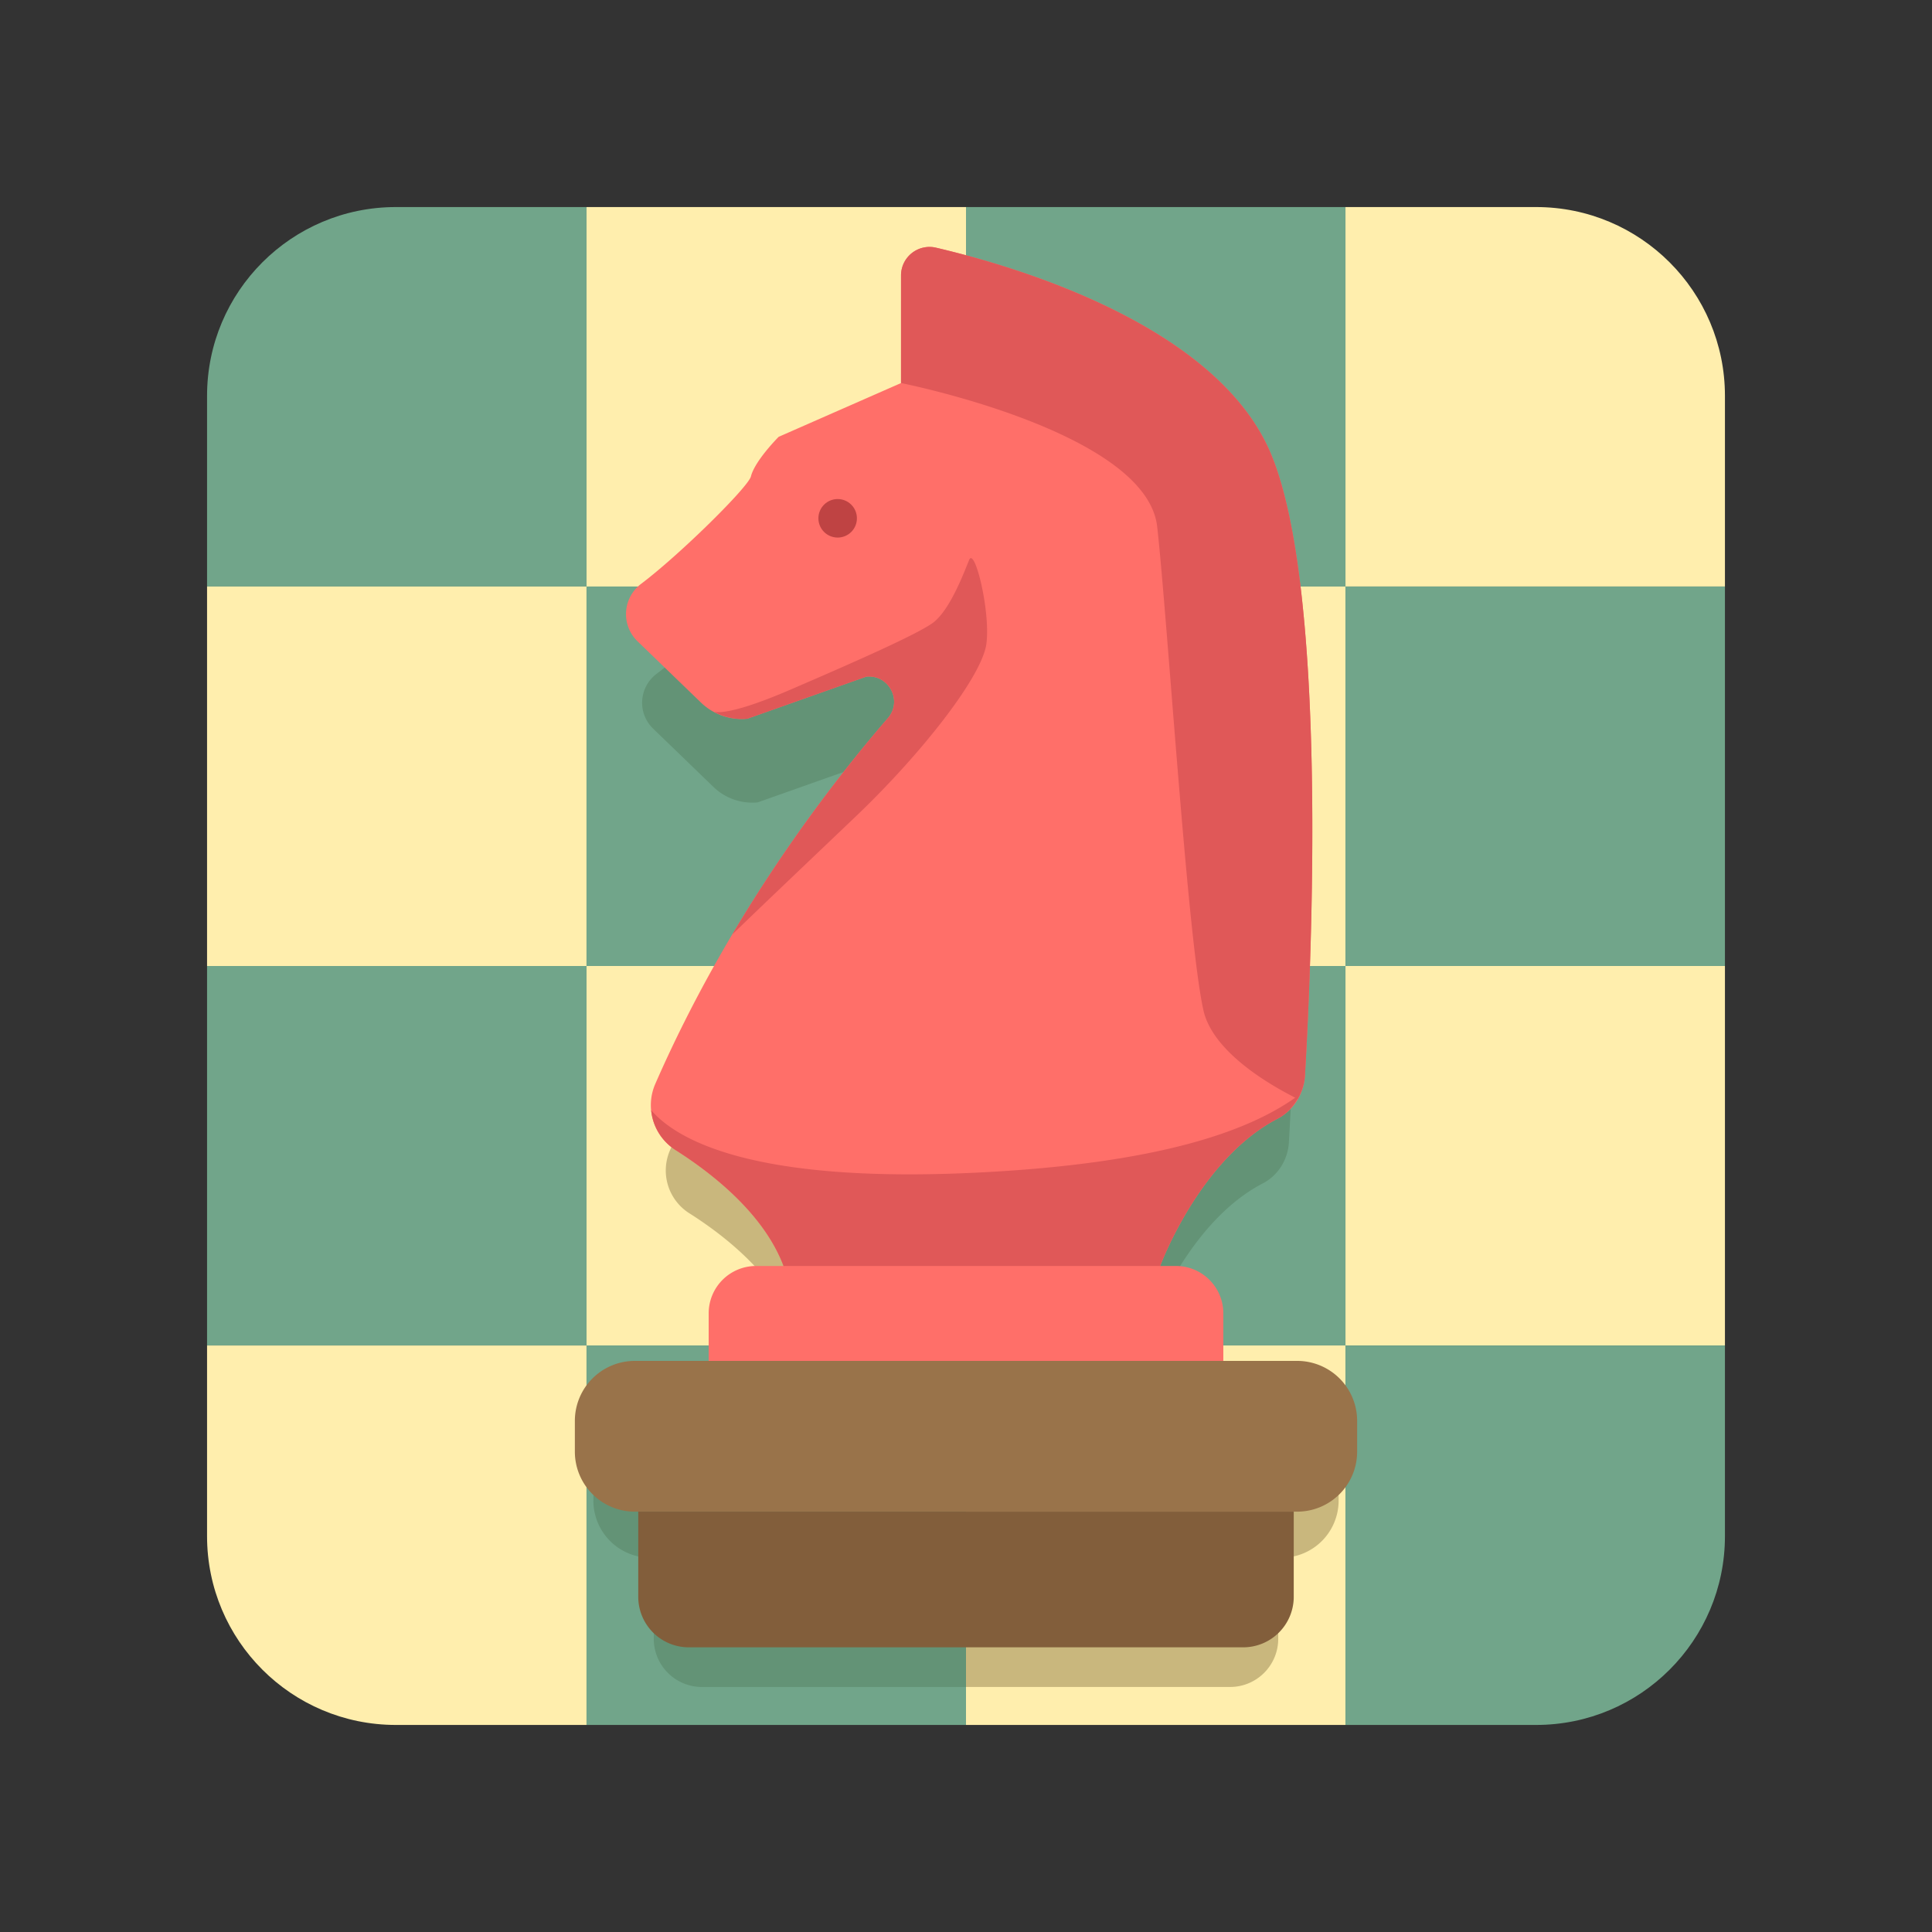 <svg xmlns="http://www.w3.org/2000/svg" xmlns:xlink="http://www.w3.org/1999/xlink" version="1.1" width="512" height="512" x="0" y="0" viewBox="0 0 128 128" style="enable-background:new 0 0 512 512" xml:space="preserve"><rect x="0" y="0" width="128" height="128" fill="#333333" stroke="none"/><g><path fill="#71a58a" d="M38.859 38.859H13.718V26.227c0-6.908 5.6-12.509 12.509-12.509h12.632z" opacity="1" data-original="#71a58a"/><path fill="#ffeead" d="M38.859 13.718H64v25.141H38.859z" opacity="1" data-original="#ffeead"/><path fill="#71a58a" d="M64 13.718h25.141v25.141H64z" opacity="1" data-original="#71a58a"/><path fill="#ffeead" d="M114.282 38.859H89.141V13.718h12.632c6.908 0 12.509 5.6 12.509 12.509zM13.718 38.859h25.141V64H13.718z" opacity="1" data-original="#ffeead"/><path fill="#71a58a" d="M38.859 38.859H64V64H38.859z" opacity="1" data-original="#71a58a"/><path fill="#ffeead" d="M64 38.859h25.141V64H64z" opacity="1" data-original="#ffeead"/><path fill="#71a58a" d="M89.141 38.859h25.141V64H89.141zM13.718 64h25.141v25.141H13.718z" opacity="1" data-original="#71a58a"/><path fill="#ffeead" d="M38.859 64H64v25.141H38.859z" opacity="1" data-original="#ffeead"/><path fill="#71a58a" d="M64 64h25.141v25.141H64z" opacity="1" data-original="#71a58a"/><path fill="#ffeead" d="M89.141 64h25.141v25.141H89.141zM38.859 114.282H26.227c-6.908 0-12.509-5.6-12.509-12.509V89.141h25.141z" opacity="1" data-original="#ffeead"/><path fill="#71a58a" d="M38.859 89.141H64v25.141H38.859z" opacity="1" data-original="#71a58a"/><path fill="#ffeead" d="M64 89.141h25.141v25.141H64z" opacity="1" data-original="#ffeead"/><path fill="#71a58a" d="M101.773 114.282H89.141V89.141h25.141v12.632c0 6.909-5.6 12.509-12.509 12.509z" opacity="1" data-original="#71a58a"/><path fill="#c9b77d" d="M64 23.912a58.815 58.815 0 0 0-1.894-.48 1.797 1.797 0 0 0-2.207 1.753v6.79l-7.722 3.393s-1.501 1.501-1.751 2.502c-.039.156-.312.514-.729.989H64z" opacity="1" data-original="#c9b77d"/><path fill="#639376" d="M84.038 38.859a18.955 18.955 0 0 0-.779-2.38C80.255 29.235 69.858 25.491 64 23.912v14.946h20.038zM43.49 44.652a2.389 2.389 0 0 0-.216 3.626l4 3.863a3.689 3.689 0 0 0 2.928 1.018l7.506-2.656c1.432-.141 2.303 1.532 1.361 2.62a96.002 96.002 0 0 0-8.109 10.878H64V38.859H49.696c-1.357 1.542-4.302 4.356-6.206 5.793z" opacity="1" data-original="#639376"/><path fill="#c9b77d" d="M64 64h21.824c.135-8.469-.121-18.859-1.786-25.141H64zM64 64H50.961c-2.271 3.541-4.579 7.649-6.572 12.208a3.354 3.354 0 0 0 1.282 4.175c2.3 1.458 5.571 4.01 6.814 7.316h-1.739c-1.082 0-2.02.581-2.544 1.442H64z" opacity="1" data-original="#c9b77d"/><path fill="#639376" d="M77.254 87.699h-1s2.467-6.728 7.401-9.291c1.023-.531 1.67-1.574 1.737-2.724.14-2.417.353-6.719.432-11.684H64v25.141h15.798a2.976 2.976 0 0 0-2.544-1.442zM48.202 89.141a2.96 2.96 0 0 0-.442 1.545v3.003h-4.672a3.786 3.786 0 0 0-3.775 3.775v1.966a3.786 3.786 0 0 0 3.775 3.775h.226v5.372a3.19 3.19 0 0 0 3.19 3.19H64V89.141z" opacity="1" data-original="#639376"/><path fill="#c9b77d" d="M64 111.766h17.496a3.19 3.19 0 0 0 3.19-3.19v-5.372h.226a3.786 3.786 0 0 0 3.775-3.775v-1.966a3.786 3.786 0 0 0-3.775-3.775H80.24v-3.003a2.96 2.96 0 0 0-.442-1.545H64z" opacity="1" data-original="#c9b77d"/><path fill="#ff6f69" d="m59.694 25.379-8.106 3.562s-1.576 1.576-1.838 2.626c-.173.694-4.667 5.146-7.28 7.119a2.507 2.507 0 0 0-.227 3.806l4.199 4.055a3.876 3.876 0 0 0 3.074 1.069l7.88-2.788c1.503-.148 2.418 1.608 1.429 2.75-3.795 4.381-10.509 13.02-15.411 24.234a3.521 3.521 0 0 0 1.346 4.383c2.414 1.531 5.848 4.209 7.153 7.68h24.951s2.59-7.063 7.77-9.754c1.074-.558 1.753-1.652 1.823-2.86.434-7.469 1.528-32.071-2.239-41.156-3.529-8.51-16.796-12.427-22.205-13.696a1.887 1.887 0 0 0-2.317 1.841zM81.048 90.162H46.952V87.01a3.136 3.136 0 0 1 3.135-3.135h27.826a3.136 3.136 0 0 1 3.135 3.135z" opacity="1" data-original="#ff6f69"/><path fill="#99734a" d="M85.952 100.151H42.048a3.974 3.974 0 0 1-3.962-3.962v-2.064a3.974 3.974 0 0 1 3.962-3.962h43.904a3.974 3.974 0 0 1 3.962 3.962v2.064a3.974 3.974 0 0 1-3.962 3.962z" opacity="1" data-original="#99734a"/><path fill="#825e3b" d="M45.634 109.139h36.732a3.348 3.348 0 0 0 3.348-3.348v-5.64H42.286v5.64a3.348 3.348 0 0 0 3.348 3.348z" opacity="1" data-original="#825e3b"/><path fill="#e05858" d="M44.759 76.195c2.414 1.531 5.848 4.209 7.153 7.68h24.951s2.59-7.063 7.77-9.754c.685-.356 1.186-.943 1.494-1.627-3.215 2.424-9.318 4.613-21.506 5.2-14.801.712-19.794-2.19-21.478-4.141a3.524 3.524 0 0 0 1.616 2.642z" opacity="1" data-original="#e05858"/><path fill="#e05858" d="M62.012 16.41a1.887 1.887 0 0 0-2.317 1.841v7.127s16.271 3.211 16.973 9.525c.701 6.314 2.017 27.461 3.069 32.057.533 2.329 3.38 4.42 6.243 5.851.27-.467.445-.993.478-1.55.434-7.469 1.528-32.071-2.239-41.156-3.531-8.509-16.798-12.426-22.207-13.695z" opacity="1" data-original="#e05858"/><circle cx="55.497" cy="34.339" r="1.276" fill="#bf4343" opacity="1" data-original="#bf4343"/><path fill="#e05858" d="M64.209 37.095c-.357.877-1.309 3.42-2.458 4.209s-4.901 2.455-9.373 4.384c-3.708 1.6-4.802 1.537-5.069 1.469a3.86 3.86 0 0 0 2.208.458l7.88-2.788c1.503-.148 2.418 1.608 1.429 2.75-2.584 2.982-6.52 7.942-10.316 14.34 2.548-2.467 5.918-5.656 8.264-7.899 4.22-4.034 8.319-9.207 8.582-11.399.262-2.192-.79-6.401-1.147-5.524z" opacity="1" data-original="#e05858"/></g></svg>